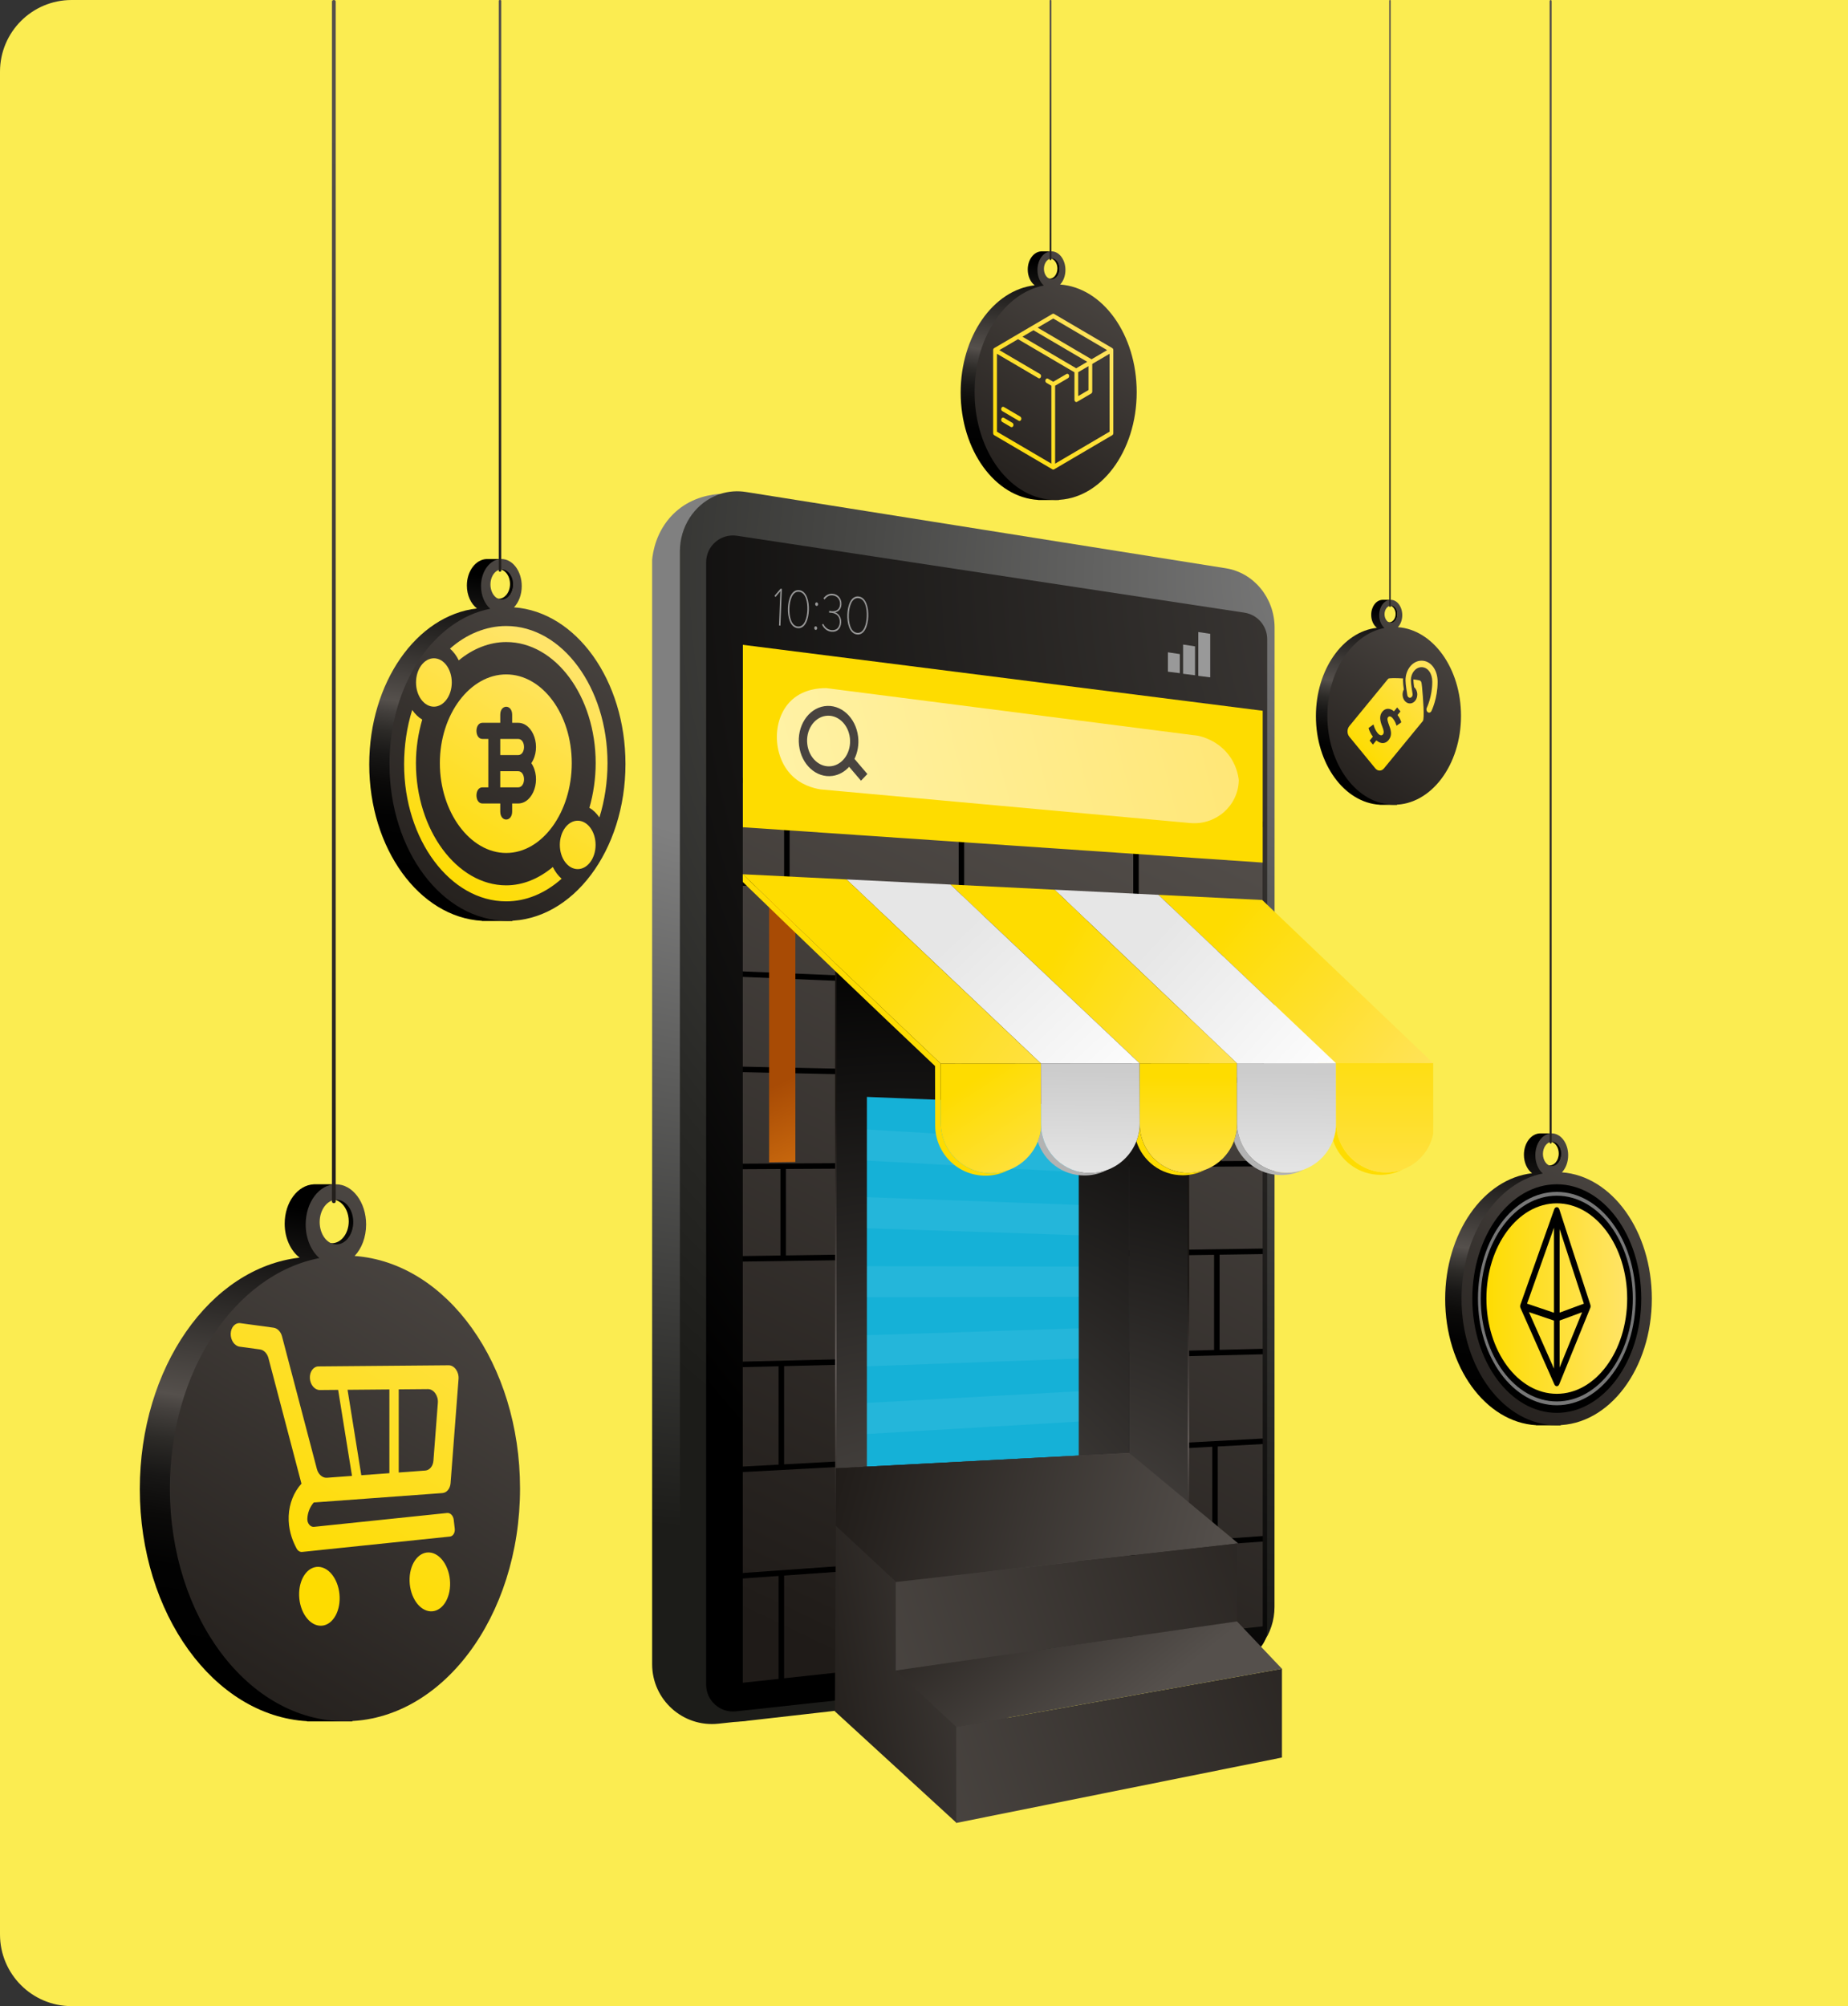 <svg width="258" height="280" viewBox="0 0 258 280" fill="none" xmlns="http://www.w3.org/2000/svg">
    <rect x="0" y="0" width="258" height="280" fill="#333333" stroke="none"/>
    <path d="M258 0H10C4.477 0 0 4.477 0 10V270C0 275.523 4.477 280 10 280H258V0Z" fill="#FBEC51"/>
    <path d="M68.406 207.834C68.406 190.877 58.595 176.963 46.094 175.529C46.645 175.108 47.116 174.527 47.47 173.836C48.586 173.403 49.4 172.057 49.4 170.462C49.4 168.647 48.345 167.153 46.989 166.963C46.854 166.781 46.709 166.61 46.556 166.454V165.292H43.818V165.297C41.555 165.397 39.745 167.816 39.745 170.789C39.745 172.81 40.583 174.576 41.831 175.53C29.329 176.963 19.519 190.878 19.519 207.835C19.519 225.259 29.878 239.472 42.87 240.23V240.264H49.188V239.518C60.177 236.341 68.406 223.364 68.406 207.834ZM46.342 167.408C46.767 167.408 47.165 167.556 47.51 167.814C48.213 168.341 48.687 169.329 48.687 170.463C48.687 171.368 48.385 172.181 47.904 172.74C47.49 173.223 46.942 173.518 46.342 173.518C45.047 173.518 43.997 172.15 43.997 170.463C43.997 168.775 45.047 167.408 46.342 167.408Z" fill="url(#paint0_linear)"/>
    <path d="M49.508 175.299C50.485 174.273 51.113 172.684 51.113 170.9C51.113 167.803 49.224 165.292 46.895 165.292C44.565 165.292 42.676 167.802 42.676 170.9C42.676 172.866 43.438 174.594 44.59 175.595C32.782 177.892 23.716 191.41 23.716 207.743C23.716 225.689 34.659 240.237 48.159 240.237C61.659 240.237 72.603 225.69 72.603 207.743C72.602 190.4 62.38 176.23 49.508 175.299ZM48.536 172.891C48.121 173.385 47.574 173.685 46.974 173.685C45.678 173.685 44.629 172.29 44.629 170.568C44.629 168.847 45.678 167.452 46.974 167.452C47.399 167.452 47.797 167.603 48.141 167.867C48.845 168.405 49.319 169.413 49.319 170.57C49.319 171.492 49.016 172.321 48.536 172.891Z" fill="url(#paint1_linear)"/>
    <path d="M46.608 167.925C46.463 167.925 46.345 167.83 46.345 167.713V0.211C46.345 0.095 46.463 0 46.608 0C46.754 0 46.871 0.095 46.871 0.211V167.713C46.871 167.83 46.754 167.925 46.608 167.925Z" fill="url(#paint2_linear)"/>
    <path d="M47.417 222.908C47.481 225.177 46.267 226.967 44.706 226.906C43.144 226.845 41.826 224.956 41.762 222.687C41.697 220.418 42.911 218.627 44.473 218.689C46.035 218.75 47.353 220.639 47.417 222.908Z" fill="url(#paint3_linear)"/>
    <path d="M62.837 220.899C62.902 223.168 61.688 224.958 60.126 224.897C58.565 224.836 57.246 222.947 57.182 220.678C57.118 218.408 58.332 216.618 59.894 216.679C61.455 216.741 62.773 218.63 62.837 220.899Z" fill="url(#paint4_linear)"/>
    <path d="M62.627 190.555L44.467 190.712C43.748 190.718 43.209 191.461 43.262 192.372C43.315 193.283 43.94 194.017 44.657 194.01L47.209 193.988L49.143 205.996L45.636 206.253C45.023 206.298 44.44 205.788 44.241 205.032L39.374 186.524C39.201 185.865 38.732 185.383 38.194 185.309L33.565 184.678C32.846 184.58 32.239 185.235 32.209 186.141C32.18 187.046 32.739 187.86 33.458 187.958L36.301 188.346C36.839 188.419 37.309 188.901 37.481 189.561L42.088 207.08C41.03 208.238 40.379 209.836 40.306 211.592C40.233 213.369 40.759 214.829 41.213 215.741L41.388 216.091C41.56 216.437 41.87 216.638 42.181 216.606L62.809 214.461C63.25 214.416 63.553 213.922 63.488 213.36L63.342 212.107C63.277 211.544 62.866 211.125 62.425 211.171L43.835 213.105C43.34 213.156 42.885 212.626 42.908 211.996C42.908 211.992 42.908 211.988 42.908 211.982C42.944 211.12 43.269 210.318 43.805 209.702C43.82 209.702 43.836 209.702 43.851 209.701L61.768 208.39C62.373 208.345 62.845 207.771 62.904 207.009L64.018 192.47C64.097 191.462 63.432 190.547 62.627 190.555ZM48.523 193.978L54.362 193.927V205.615L50.441 205.901L48.523 193.978ZM61.13 195.797L60.511 203.867C60.454 204.629 59.981 205.203 59.375 205.248L55.667 205.519V193.916L59.738 193.881C60.541 193.874 61.206 194.789 61.13 195.797Z" fill="url(#paint5_linear)"/>
    <path d="M84.495 106.692C84.495 95.265 77.884 85.889 69.46 84.922C69.831 84.638 70.147 84.246 70.386 83.781C71.138 83.489 71.688 82.582 71.688 81.507C71.688 80.284 70.977 79.277 70.063 79.15C69.971 79.026 69.874 78.912 69.77 78.806V78.023H67.925V78.026C66.401 78.094 65.18 79.724 65.18 81.726C65.18 83.089 65.746 84.279 66.586 84.922C58.161 85.888 51.55 95.265 51.55 106.692C51.55 118.434 58.531 128.012 67.286 128.523V128.546H71.543V128.044C78.949 125.903 84.495 117.157 84.495 106.692ZM69.626 79.449C69.912 79.449 70.181 79.549 70.413 79.722C70.886 80.078 71.205 80.744 71.205 81.507C71.205 82.117 71.002 82.664 70.678 83.041C70.399 83.367 70.029 83.566 69.625 83.566C68.752 83.566 68.044 82.644 68.044 81.507C68.046 80.37 68.753 79.449 69.626 79.449Z" fill="url(#paint6_linear)"/>
    <path d="M71.759 84.765C72.418 84.073 72.841 83.003 72.841 81.8C72.841 79.713 71.568 78.021 69.998 78.021C68.428 78.021 67.155 79.713 67.155 81.8C67.155 83.125 67.668 84.289 68.444 84.964C60.486 86.512 54.377 95.621 54.377 106.629C54.377 118.723 61.752 128.526 70.85 128.526C79.947 128.526 87.322 118.722 87.322 106.629C87.322 94.941 80.434 85.393 71.759 84.765ZM71.104 83.143C70.825 83.475 70.456 83.678 70.052 83.678C69.179 83.678 68.471 82.737 68.471 81.577C68.471 80.417 69.179 79.476 70.052 79.476C70.338 79.476 70.606 79.578 70.838 79.755C71.312 80.118 71.631 80.798 71.631 81.577C71.632 82.199 71.428 82.758 71.104 83.143Z" fill="url(#paint7_linear)"/>
    <path d="M69.805 79.795C69.707 79.795 69.628 79.751 69.628 79.695V0.1C69.628 0.045 69.707 0 69.805 0C69.903 0 69.982 0.045 69.982 0.1V79.695C69.983 79.751 69.903 79.795 69.805 79.795Z" fill="url(#paint8_linear)"/>
    <path d="M156.753 54.777C156.753 46.926 152.211 40.484 146.423 39.821C146.678 39.626 146.896 39.356 147.06 39.037C147.577 38.837 147.954 38.214 147.954 37.476C147.954 36.636 147.466 35.944 146.838 35.855C146.775 35.771 146.709 35.692 146.637 35.619V35.081H145.369V35.084C144.321 35.13 143.483 36.25 143.483 37.625C143.483 38.561 143.872 39.379 144.449 39.821C138.661 40.484 134.119 46.926 134.119 54.777C134.119 62.844 138.916 69.425 144.931 69.775V69.791H147.856V69.446C152.942 67.976 156.753 61.967 156.753 54.777ZM146.537 36.061C146.734 36.061 146.918 36.129 147.078 36.249C147.403 36.493 147.624 36.95 147.624 37.476C147.624 37.895 147.483 38.271 147.261 38.53C147.07 38.754 146.816 38.89 146.538 38.89C145.939 38.89 145.452 38.257 145.452 37.476C145.452 36.694 145.938 36.061 146.537 36.061Z" fill="url(#paint9_linear)"/>
    <path d="M148.004 39.712C148.455 39.236 148.746 38.502 148.746 37.676C148.746 36.242 147.872 35.079 146.793 35.079C145.715 35.079 144.84 36.242 144.84 37.676C144.84 38.586 145.192 39.386 145.725 39.85C140.258 40.914 136.061 47.172 136.061 54.734C136.061 63.043 141.128 69.778 147.378 69.778C153.629 69.778 158.695 63.043 158.695 54.734C158.695 46.704 153.962 40.144 148.004 39.712ZM147.553 38.598C147.361 38.827 147.108 38.966 146.83 38.966C146.23 38.966 145.744 38.319 145.744 37.522C145.744 36.725 146.23 36.079 146.83 36.079C147.027 36.079 147.211 36.149 147.371 36.27C147.696 36.52 147.916 36.986 147.916 37.521C147.915 37.95 147.775 38.334 147.553 38.598Z" fill="url(#paint10_linear)"/>
    <path d="M146.661 36.299C146.594 36.299 146.539 36.278 146.539 36.253V0.046C146.539 0.021 146.594 0 146.661 0C146.728 0 146.783 0.021 146.783 0.046V36.253C146.782 36.278 146.728 36.299 146.661 36.299Z" fill="url(#paint11_linear)"/>
    <path d="M202.371 99.954C202.371 93.483 198.627 88.172 193.856 87.625C194.066 87.464 194.245 87.243 194.38 86.978C194.806 86.813 195.117 86.299 195.117 85.691C195.117 84.998 194.715 84.427 194.197 84.356C194.145 84.286 194.089 84.221 194.032 84.161V83.717H192.987V83.719C192.124 83.757 191.433 84.681 191.433 85.815C191.433 86.587 191.753 87.261 192.229 87.625C187.458 88.171 183.714 93.483 183.714 99.954C183.714 106.604 187.667 112.028 192.626 112.318V112.33H195.037V112.046C199.23 110.834 202.371 105.881 202.371 99.954ZM193.95 84.525C194.113 84.525 194.265 84.582 194.396 84.68C194.664 84.881 194.845 85.258 194.845 85.691C194.845 86.036 194.73 86.347 194.547 86.559C194.39 86.744 194.18 86.856 193.952 86.856C193.458 86.856 193.056 86.334 193.056 85.691C193.056 85.047 193.456 84.525 193.95 84.525Z" fill="url(#paint12_linear)"/>
    <path d="M195.158 87.535C195.531 87.144 195.771 86.537 195.771 85.856C195.771 84.674 195.05 83.715 194.161 83.715C193.272 83.715 192.551 84.674 192.551 85.856C192.551 86.607 192.842 87.266 193.281 87.648C188.774 88.525 185.314 93.684 185.314 99.917C185.314 106.767 189.491 112.319 194.643 112.319C199.795 112.319 203.972 106.767 203.972 99.917C203.972 93.298 200.071 87.891 195.158 87.535ZM194.787 86.616C194.629 86.805 194.42 86.919 194.191 86.919C193.698 86.919 193.296 86.387 193.296 85.73C193.296 85.073 193.698 84.54 194.191 84.54C194.354 84.54 194.506 84.598 194.637 84.698C194.905 84.903 195.086 85.288 195.086 85.73C195.086 86.082 194.971 86.399 194.787 86.616Z" fill="url(#paint13_linear)"/>
    <path d="M194.052 84.721C193.996 84.721 193.952 84.673 193.952 84.614V0.107C193.952 0.048 193.997 0 194.052 0C194.107 0 194.152 0.048 194.152 0.107V84.615C194.153 84.673 194.107 84.721 194.052 84.721Z" fill="url(#paint14_linear)"/>
    <path d="M228.332 181.311C228.332 172.095 223 164.533 216.206 163.754C216.506 163.524 216.761 163.209 216.953 162.833C217.56 162.598 218.002 161.867 218.002 161C218.002 160.013 217.428 159.202 216.692 159.098C216.619 158.999 216.54 158.907 216.456 158.822V158.19H214.969V158.192C213.739 158.246 212.755 159.561 212.755 161.176C212.755 162.274 213.211 163.234 213.889 163.753C207.095 164.532 201.762 172.094 201.762 181.311C201.762 190.781 207.393 198.505 214.454 198.917V198.935H217.887V198.53C223.859 196.805 228.332 189.751 228.332 181.311ZM216.34 159.339C216.571 159.339 216.787 159.42 216.974 159.56C217.357 159.846 217.615 160.383 217.615 160.999C217.615 161.491 217.45 161.933 217.189 162.236C216.964 162.499 216.666 162.66 216.34 162.66C215.636 162.66 215.066 161.916 215.066 160.999C215.066 160.082 215.636 159.339 216.34 159.339Z" fill="url(#paint15_linear)"/>
    <path d="M218.061 163.626C218.592 163.068 218.933 162.205 218.933 161.235C218.933 159.551 217.906 158.188 216.641 158.188C215.374 158.188 214.348 159.552 214.348 161.235C214.348 162.304 214.762 163.243 215.389 163.787C208.971 165.036 204.044 172.383 204.044 181.26C204.044 191.014 209.992 198.92 217.329 198.92C224.666 198.92 230.612 191.014 230.612 181.26C230.612 171.834 225.057 164.133 218.061 163.626ZM217.533 162.319C217.307 162.587 217.009 162.75 216.683 162.75C215.979 162.75 215.409 161.992 215.409 161.056C215.409 160.12 215.979 159.362 216.683 159.362C216.914 159.362 217.13 159.444 217.318 159.587C217.7 159.88 217.958 160.427 217.958 161.056C217.957 161.557 217.793 162.008 217.533 162.319Z" fill="url(#paint16_linear)"/>
    <path d="M216.485 159.619C216.406 159.619 216.342 159.529 216.342 159.418V0.201C216.342 0.09 216.406 0 216.485 0C216.564 0 216.628 0.09 216.628 0.201V159.418C216.627 159.529 216.564 159.619 216.485 159.619Z" fill="url(#paint17_linear)"/>
    <path d="M96.102 231.777V224.114V85.214V77.551C96.092 76.68 96.2 74.765 97.443 72.907C98.287 71.586 99.48 70.538 100.868 69.896C101.963 69.391 103.181 69.138 104.448 69.205C103.547 68.991 97.875 67.858 93.951 71.789C91.577 74.167 91.147 77.093 91.045 78.121V85.779V224.618V232.276C91.045 237.245 95.357 241.114 100.298 240.579C101.737 240.424 103.175 240.268 104.615 240.112C100.035 240.448 96.102 236.638 96.102 231.777Z" fill="url(#paint18_radial)"/>
    <path d="M177.947 87.617C177.947 83.466 175.055 79.938 171.144 79.316L104.121 68.663C103.847 68.62 103.575 68.592 103.306 68.578C102.033 68.512 100.809 68.766 99.709 69.273C98.313 69.918 97.116 70.97 96.268 72.297C95.419 73.624 94.92 75.224 94.92 76.963V84.66V224.196V231.894C94.92 236.777 98.872 240.605 103.472 240.268C103.575 240.26 103.68 240.251 103.784 240.239C104.122 240.2 104.46 240.162 104.798 240.123C126.797 237.622 148.796 235.121 170.795 232.619C171.25 232.567 171.692 232.476 172.12 232.348C175.507 231.342 177.934 228.08 177.934 224.274C177.938 181.287 177.942 138.301 177.946 95.314C177.946 95.293 177.946 95.273 177.945 95.252C177.947 92.707 177.947 90.162 177.947 87.617Z" fill="url(#paint19_radial)"/>
    <path d="M176.915 89.212C176.915 87.361 175.563 85.788 173.733 85.511L102.889 74.777C100.624 74.434 98.585 76.187 98.585 78.478V94.058V219.555V235.135C98.585 237.362 100.518 239.096 102.732 238.856C126.343 236.296 149.954 233.737 173.565 231.178C175.465 230.971 176.904 229.368 176.905 227.456C176.91 186.568 176.913 145.68 176.917 104.791C176.917 104.77 176.916 104.749 176.916 104.729C176.914 99.556 176.914 94.384 176.915 89.212Z" fill="url(#paint20_radial)"/>
    <path d="M176.296 104.634C152.097 101.821 127.898 99.008 103.699 96.195V108.543V109.315V122.854V123.623V135.579V136.349V148.875V149.645V162.417V163.187V175.311V176.081V190.047V190.817V204.69V205.461V219.544V220.316V234.867C127.898 232.244 152.097 229.621 176.296 226.998C176.296 186.21 176.296 145.422 176.296 104.634Z" fill="black"/>
    <path d="M134.354 149.54L157.954 150.052V138.623L134.354 137.633V149.54Z" fill="url(#paint21_linear)"/>
    <path d="M145.384 150.549L121.783 150.037V162.32L145.384 162.192V150.549Z" fill="url(#paint22_linear)"/>
    <path d="M145.641 125.563L122.04 124.471V136.346L145.641 137.336V125.563Z" fill="url(#paint23_linear)"/>
    <path d="M134.097 174.873L157.697 174.533V162.896L134.097 163.023V174.873Z" fill="url(#paint24_linear)"/>
    <path d="M158.211 201.752L176.297 200.777C176.297 196.859 176.297 192.94 176.297 189.021L158.211 189.468V201.752Z" fill="url(#paint25_linear)"/>
    <path d="M170.011 214.833L176.296 214.386C176.296 210.107 176.296 205.828 176.296 201.549L170.011 201.888V214.833Z" fill="url(#paint26_linear)"/>
    <path d="M170.011 126.69L146.411 125.599V137.369L170.011 138.359V126.69Z" fill="url(#paint27_linear)"/>
    <path d="M145.129 175.484L121.528 175.824V189.606L145.129 189.023V175.484Z" fill="url(#paint28_linear)"/>
    <path d="M133.841 203.066L157.442 201.794V189.488L133.841 190.071V203.066Z" fill="url(#paint29_linear)"/>
    <path d="M169.755 151.077L146.154 150.565V162.189L169.755 162.062V151.077Z" fill="url(#paint30_linear)"/>
    <path d="M169.498 175.133L145.897 175.473V189.004L169.498 188.42V175.133Z" fill="url(#paint31_linear)"/>
    <path d="M145.641 216.564L169.241 214.887V201.929L145.641 203.201V216.564Z" fill="url(#paint32_linear)"/>
    <path d="M170.268 188.401L176.296 188.253C176.296 183.847 176.296 179.441 176.296 175.035L170.268 175.121V188.401Z" fill="url(#paint33_linear)"/>
    <path d="M144.871 203.242L121.271 204.515V218.296L144.871 216.618V203.242Z" fill="url(#paint34_linear)"/>
    <path d="M134.61 124.283L158.211 125.374V113.929L134.61 111.93V124.283Z" fill="url(#paint35_linear)"/>
    <path d="M109.984 149.011L133.584 149.523V137.601L109.984 136.612V149.011Z" fill="url(#paint36_linear)"/>
    <path d="M133.841 111.865L110.24 109.868V123.155L133.841 124.247V111.865Z" fill="url(#paint37_linear)"/>
    <path d="M109.727 175.224L133.328 174.885V163.027L109.727 163.155V175.224Z" fill="url(#paint38_linear)"/>
    <path d="M109.47 204.38L133.071 203.107V190.09L109.47 190.674V204.38Z" fill="url(#paint39_linear)"/>
    <path d="M158.724 150.068L176.296 150.45C176.296 146.764 176.296 143.078 176.296 139.393L158.724 138.655V150.068Z" fill="url(#paint40_linear)"/>
    <path d="M109.47 123.12V109.802L103.699 109.314V122.853L109.47 123.12Z" fill="url(#paint41_linear)"/>
    <path d="M108.957 175.235V163.159L103.699 163.187V175.311L108.957 175.235Z" fill="url(#paint42_linear)"/>
    <path d="M120.758 189.625V175.835L103.699 176.081V190.047L120.758 189.625Z" fill="url(#paint43_linear)"/>
    <path d="M108.7 204.421V190.693L103.699 190.817V204.691L108.7 204.421Z" fill="url(#paint44_linear)"/>
    <path d="M145.384 101.04C137.603 100.135 129.822 99.231 122.04 98.326V110.094L145.384 112.07V101.04Z" fill="url(#paint45_linear)"/>
    <path d="M170.011 103.903C162.059 102.978 154.106 102.054 146.154 101.129V112.136L170.011 114.155V103.903Z" fill="url(#paint46_linear)"/>
    <path d="M109.214 148.994V136.579L103.699 136.348V148.874L109.214 148.994Z" fill="url(#paint47_linear)"/>
    <path d="M121.015 162.324V150.02L103.699 149.644V162.418L121.015 162.324Z" fill="url(#paint48_linear)"/>
    <path d="M158.467 228.93C164.41 228.285 170.353 227.642 176.296 226.997C176.296 223.051 176.296 219.103 176.296 215.157L158.467 216.424V228.93Z" fill="url(#paint49_linear)"/>
    <path d="M121.27 136.315V124.435L103.699 123.623V135.578L121.27 136.315Z" fill="url(#paint50_linear)"/>
    <path d="M121.27 110.029V98.236C115.413 97.554 109.555 96.874 103.699 96.193V108.541L121.27 110.029Z" fill="url(#paint51_linear)"/>
    <path d="M170.525 162.057L176.297 162.026C176.297 158.424 176.297 154.822 176.297 151.219L170.525 151.094V162.057Z" fill="url(#paint52_linear)"/>
    <path d="M170.78 138.39L176.296 138.622C176.296 134.742 176.296 130.862 176.296 126.98L170.78 126.725V138.39Z" fill="url(#paint53_linear)"/>
    <path d="M120.501 218.35V204.556L103.699 205.461V219.545L120.501 218.35Z" fill="url(#paint54_linear)"/>
    <path d="M158.467 174.522L176.296 174.265C176.296 170.442 176.296 166.619 176.296 162.797L158.467 162.892V174.522Z" fill="url(#paint55_linear)"/>
    <path d="M103.699 234.866C105.367 234.685 107.033 234.505 108.701 234.324V219.96L103.699 220.316V234.866Z" fill="url(#paint56_linear)"/>
    <path d="M133.841 231.599C141.793 230.736 149.746 229.875 157.698 229.013V216.478L133.841 218.174V231.599Z" fill="url(#paint57_linear)"/>
    <path d="M170.78 103.992V114.221L176.296 114.687C176.296 111.336 176.296 107.984 176.296 104.633C174.457 104.42 172.619 104.206 170.78 103.992Z" fill="url(#paint58_linear)"/>
    <path d="M109.47 234.241C117.337 233.388 125.203 232.535 133.071 231.683V218.229L109.47 219.907V234.241Z" fill="url(#paint59_linear)"/>
    <path d="M158.98 125.409L176.296 126.21C176.296 122.626 176.296 119.042 176.296 115.459L158.98 113.993V125.409Z" fill="url(#paint60_linear)"/>
    <path d="M164.716 93.957C164.161 93.887 163.606 93.817 163.052 93.748C163.052 92.347 163.052 92.444 163.052 91.043C163.606 91.126 164.161 91.209 164.716 91.293C164.716 92.68 164.716 92.57 164.716 93.957Z" fill="#999999"/>
    <path d="M166.838 94.248C166.283 94.179 165.728 94.109 165.173 94.04C165.173 92.638 165.173 91.362 165.173 89.962C165.728 90.045 166.283 90.128 166.838 90.211C166.838 91.599 166.838 92.86 166.838 94.248Z" fill="#999999"/>
    <path d="M168.961 94.54C168.406 94.47 167.851 94.401 167.296 94.331C167.296 92.93 167.296 89.615 167.296 88.214C167.851 88.297 168.406 88.38 168.961 88.463C168.961 89.851 168.961 93.152 168.961 94.54Z" fill="#999999"/>
    <path d="M176.286 99.203C152.095 96.135 127.904 93.067 103.712 89.998V115.46C127.904 117.105 152.095 118.749 176.286 120.394V99.203Z" fill="#FEDC00"/>
    <path d="M168.434 102.317C150.845 100.033 133.256 97.75 115.668 95.466C114.679 95.454 112.547 95.583 110.863 97.073C107.893 99.701 107.951 105.12 110.673 107.98C112.068 109.445 113.843 109.902 114.808 110.066L167.274 114.9C170.922 115.236 174.089 112.411 174.17 108.748C174.172 108.75 174.175 108.753 174.177 108.755C174.104 108.052 173.847 106.538 172.731 105.065C171.189 103.028 169.059 102.46 168.434 102.317Z" fill="#FEDC00"/>
    <path d="M167.298 102.696C149.992 100.479 132.686 98.263 115.379 96.046C114.406 96.034 112.309 96.159 110.653 97.6C107.731 100.143 107.79 105.386 110.468 108.156C111.841 109.575 113.588 110.018 114.538 110.176L166.162 114.873C169.751 115.2 172.866 112.466 172.945 108.922C172.948 108.924 172.951 108.926 172.953 108.928C172.88 108.248 172.626 106.782 171.528 105.357C170.01 103.385 167.914 102.834 167.298 102.696Z" fill="url(#paint61_linear)"/>
    <path d="M121.093 108.029L119.292 105.919C119.734 105.017 119.933 103.936 119.801 102.816C119.482 100.13 117.378 98.226 115.101 98.563C112.825 98.901 111.237 101.352 111.556 104.038C111.875 106.725 113.979 108.628 116.255 108.291C117.151 108.159 117.941 107.698 118.549 107.025L120.204 108.965L121.093 108.029ZM116.095 106.934C114.454 107.177 112.935 105.804 112.706 103.867C112.476 101.929 113.621 100.162 115.262 99.918C116.904 99.675 118.422 101.048 118.652 102.986C118.881 104.923 117.737 106.691 116.095 106.934Z" fill="#48433F"/>
    <path d="M157.68 135.073C144.017 134.524 130.352 133.973 116.689 133.423V204.933C130.352 204.219 144.017 203.505 157.68 202.791C157.68 178.482 157.68 159.382 157.68 135.073Z" fill="url(#paint62_radial)"/>
    <path d="M165.881 129.005C149.484 128.345 133.086 127.685 116.69 127.026V133.423C130.353 133.973 144.017 134.524 157.68 135.073C157.68 135.074 157.68 135.074 157.68 135.075C157.68 159.383 157.68 178.484 157.68 202.791C157.641 202.793 157.603 202.795 157.564 202.797C157.603 202.803 157.641 202.809 157.68 202.814C160.415 205.305 163.15 207.796 165.885 210.286C165.883 210.292 165.882 210.298 165.88 210.304C165.886 210.304 165.893 210.303 165.9 210.303C165.9 181.12 165.9 158.189 165.9 129.005C165.893 129.006 165.887 129.006 165.881 129.005Z" fill="url(#paint63_radial)"/>
    <path d="M166.016 130.853H165.82V210.305H166.016V130.853Z" fill="url(#paint64_linear)"/>
    <path d="M116.787 133.423H116.591V212.875H116.787V133.423Z" fill="url(#paint65_linear)"/>
    <path d="M150.606 154.288C140.746 153.891 130.887 153.494 121.027 153.097V204.698C130.887 204.183 140.746 203.667 150.606 203.152C150.606 185.611 150.606 171.828 150.606 154.288Z" fill="#15B1D7"/>
    <path d="M108.76 87.302L108.944 82.521L108.262 83.337L108.134 83.146L108.971 82.169L109.156 82.189L108.958 87.324L108.76 87.302Z" fill="#999999"/>
    <path d="M110 84.86C110.046 83.667 110.484 82.253 111.571 82.369C112.65 82.483 112.976 83.98 112.93 85.173C112.885 86.358 112.445 87.788 111.365 87.672C110.28 87.557 109.953 86.046 110 84.86ZM112.714 85.15C112.756 84.057 112.511 82.7 111.561 82.599C110.611 82.498 110.258 83.79 110.215 84.883C110.173 85.969 110.424 87.341 111.374 87.442C112.318 87.543 112.672 86.235 112.714 85.15Z" fill="#999999"/>
    <path d="M113.679 87.641C113.684 87.51 113.781 87.404 113.891 87.417C114.002 87.428 114.09 87.553 114.085 87.685C114.08 87.824 113.983 87.929 113.871 87.918C113.762 87.905 113.673 87.78 113.679 87.641ZM113.807 84.307C113.812 84.168 113.909 84.063 114.021 84.075C114.131 84.086 114.22 84.211 114.215 84.35C114.209 84.481 114.112 84.587 114.002 84.575C113.89 84.564 113.803 84.439 113.807 84.307Z" fill="#999999"/>
    <path d="M114.769 87.17L114.946 87.066C115.14 87.511 115.516 87.884 116.077 87.944C116.757 88.017 117.211 87.602 117.241 86.84C117.274 86 116.725 85.601 116.095 85.535C115.929 85.517 115.812 85.504 115.75 85.505L115.759 85.259C115.82 85.274 115.932 85.285 116.105 85.303C116.679 85.364 117.246 85.1 117.277 84.323C117.304 83.614 116.826 83.162 116.265 83.102C115.771 83.049 115.441 83.253 115.115 83.674L114.966 83.504C115.255 83.102 115.706 82.81 116.273 82.87C116.914 82.938 117.507 83.473 117.474 84.343C117.441 85.175 116.874 85.431 116.55 85.465C116.888 85.54 117.471 85.981 117.438 86.859C117.406 87.69 116.906 88.263 116.068 88.174C115.42 88.105 114.967 87.654 114.769 87.17Z" fill="#999999"/>
    <path d="M118.293 85.745C118.339 84.552 118.777 83.137 119.864 83.253C120.943 83.368 121.269 84.864 121.223 86.057C121.178 87.243 120.738 88.673 119.658 88.557C118.573 88.442 118.247 86.93 118.293 85.745ZM121.007 86.035C121.049 84.942 120.804 83.586 119.854 83.485C118.905 83.384 118.551 84.676 118.509 85.769C118.467 86.854 118.717 88.226 119.667 88.327C120.611 88.427 120.965 87.12 121.007 86.035Z" fill="#999999"/>
    <path d="M157.68 202.814C157.641 202.808 157.603 202.803 157.564 202.797C143.938 203.509 130.313 204.221 116.689 204.934V212.87C116.645 219.741 116.602 231.984 116.557 238.856C122.222 244.049 127.888 249.242 133.553 254.435C141.595 239.018 149.637 218.232 157.68 202.814Z" fill="url(#paint66_linear)"/>
    <path d="M157.68 202.814C157.641 202.809 157.604 202.803 157.565 202.797C143.939 203.509 130.314 204.221 116.69 204.934V212.87C116.663 212.872 116.635 212.874 116.607 212.876C119.439 215.514 122.272 218.15 125.105 220.788C141.027 218.997 156.948 217.207 172.869 215.416C167.806 211.215 162.743 207.014 157.68 202.814Z" fill="url(#paint67_linear)"/>
    <path d="M133.504 241.02C133.504 244.406 133.504 251.047 133.504 254.433C148.66 251.389 163.816 248.345 178.972 245.301C178.972 242.257 178.972 235.957 178.972 232.913C163.816 235.615 148.66 238.318 133.504 241.02Z" fill="url(#paint68_linear)"/>
    <path d="M125.055 220.812C125.055 223.881 125.055 230.137 125.055 233.206C140.936 230.904 156.818 228.602 172.7 226.3C172.7 222.678 172.7 219.056 172.7 215.434C156.818 217.227 140.936 219.019 125.055 220.812Z" fill="url(#paint69_linear)"/>
    <path d="M125.055 233.157C127.871 235.778 130.687 238.399 133.504 241.021C148.66 238.318 163.816 235.616 178.972 232.914C176.881 230.71 174.79 228.506 172.7 226.301C156.818 228.585 140.936 230.871 125.055 233.157Z" fill="url(#paint70_linear)"/>
    <g opacity="0.25">
        <path opacity="0.25" d="M150.606 176.773C140.746 176.758 130.887 176.742 121.027 176.726V181.064C130.887 181.043 140.746 181.023 150.606 181.002C150.606 179.591 150.606 178.183 150.606 176.773Z" fill="white"/>
        <path opacity="0.25" d="M150.606 168.173C140.746 167.813 130.887 167.452 121.027 167.092V171.432C130.887 171.756 140.746 172.079 150.606 172.404C150.606 171.003 150.606 169.594 150.606 168.173Z" fill="white"/>
        <path opacity="0.25" d="M150.606 185.391C140.746 185.715 130.887 186.038 121.027 186.363V190.703C130.887 190.343 140.746 189.982 150.606 189.622C150.606 188.2 150.606 186.791 150.606 185.391Z" fill="white"/>
        <path opacity="0.25" d="M150.606 159.385C140.746 158.806 130.887 158.226 121.028 157.647V161.986C130.887 162.529 140.746 163.071 150.606 163.615C150.606 162.223 150.606 160.815 150.606 159.385Z" fill="white"/>
        <path opacity="0.25" d="M121.027 200.148C130.887 199.569 140.746 198.989 150.606 198.41C150.606 196.979 150.606 195.572 150.606 194.181C140.746 194.724 130.887 195.267 121.027 195.81V200.148Z" fill="white"/>
    </g>
    <path d="M107.376 162.23V122.72H111.039C111.039 135.874 111.039 149.028 111.039 162.182C109.817 162.197 108.596 162.213 107.376 162.23Z" fill="url(#paint71_linear)"/>
    <path d="M200.085 148.386C192.129 140.795 184.173 133.203 176.217 125.612L161.728 124.895C169.991 132.729 178.252 140.563 186.515 148.397C191.037 148.393 195.562 148.39 200.085 148.386Z" fill="url(#paint72_linear)"/>
    <path d="M161.727 124.895L147.233 124.177C155.72 132.255 164.207 140.331 172.694 148.408C177.3 148.404 181.907 148.401 186.514 148.396C178.251 140.563 169.99 132.729 161.727 124.895Z" fill="url(#paint73_linear)"/>
    <path d="M147.233 124.177L132.694 123.457C141.498 131.778 150.301 140.098 159.104 148.418C163.634 148.415 168.164 148.411 172.694 148.408C164.207 140.331 155.72 132.255 147.233 124.177Z" fill="url(#paint74_linear)"/>
    <path d="M132.694 123.457L118.178 122.738C127.224 131.302 136.27 139.865 145.316 148.429C149.913 148.426 154.511 148.422 159.108 148.418C150.304 140.098 141.499 131.778 132.694 123.457Z" fill="url(#paint75_linear)"/>
    <path d="M144.176 148.431C144.556 148.431 144.936 148.43 145.316 148.43C136.27 139.867 127.224 131.303 118.178 122.739L103.718 122.023L103.741 122.045C103.872 122.172 104.002 122.298 104.133 122.424C113.145 131.149 122.206 139.821 131.317 148.442C135.603 148.438 139.889 148.434 144.176 148.431Z" fill="url(#paint76_linear)"/>
    <path d="M145.334 156.912C145.334 157.039 145.339 157.164 145.346 157.29C145.339 157.164 145.335 157.038 145.334 156.912Z" fill="#999999"/>
    <path d="M145.317 148.771L145.334 156.912L145.317 148.771Z" fill="#999999"/>
    <path d="M152.175 163.722C148.575 163.73 145.619 160.949 145.354 157.414C145.287 158.087 145.125 158.732 144.883 159.337C145.77 162.085 148.351 164.071 151.395 164.064C152.353 164.062 153.266 163.866 154.096 163.515C154.253 163.448 154.408 163.376 154.559 163.298C153.814 163.571 153.012 163.72 152.175 163.722Z" fill="#B3B3B3"/>
    <path d="M165.904 163.693C162.167 163.701 159.131 160.678 159.124 156.941C159.124 156.875 159.124 156.808 159.124 156.743C159.126 157.64 158.958 158.498 158.65 159.287C159.511 162.044 162.086 164.041 165.125 164.035C166.096 164.033 167.019 163.827 167.854 163.459C167.979 163.403 168.104 163.343 168.225 163.281C167.5 163.545 166.719 163.691 165.904 163.693Z" fill="#FEDC00"/>
    <path d="M172.704 156.738L172.698 153.646V153.641V153.646L172.704 156.738Z" fill="#999999"/>
    <path d="M179.66 163.663C175.827 163.672 172.713 160.571 172.704 156.738V156.863C172.706 157.704 172.555 158.51 172.277 159.255C173.196 162.021 175.806 164.013 178.879 164.006C179.901 164.004 180.871 163.779 181.742 163.378C181.831 163.337 181.92 163.293 182.007 163.248C181.276 163.515 180.486 163.661 179.66 163.663Z" fill="#B3B3B3"/>
    <path d="M193.545 163.634C189.68 163.642 186.54 160.515 186.532 156.649V156.762C186.534 157.61 186.381 158.422 186.103 159.171C187.026 161.967 189.661 163.982 192.765 163.975C193.68 163.973 194.552 163.786 195.345 163.452C195.443 163.41 195.539 163.367 195.635 163.322C195.697 163.293 195.759 163.261 195.82 163.229C195.11 163.489 194.345 163.632 193.545 163.634Z" fill="#FEDC00"/>
    <path d="M138.368 163.752C134.495 163.76 131.348 160.626 131.34 156.754C131.332 153.983 131.324 151.212 131.317 148.442C122.205 139.822 113.145 131.149 104.133 122.424C103.995 122.294 103.857 122.163 103.719 122.031C103.712 122.025 103.705 122.019 103.699 122.012C103.701 122.377 103.703 122.742 103.705 123.106C108.153 127.411 112.612 131.703 117.085 135.983C121.557 140.262 126.04 144.529 130.536 148.783C130.539 148.785 130.541 148.788 130.542 148.79V149.009L130.56 157.094C130.568 160.968 133.714 164.1 137.588 164.092C138.522 164.09 139.413 163.905 140.228 163.574C140.415 163.497 140.597 163.413 140.776 163.321C140.025 163.598 139.214 163.75 138.368 163.752Z" fill="#FEDC00"/>
    <path d="M159.117 153.481V153.479L159.106 148.609V148.418H158.857L145.317 148.429V148.637V148.77L145.335 156.911C145.335 157.08 145.342 157.247 145.355 157.414C145.62 160.948 148.575 163.729 152.176 163.722C153.014 163.72 153.816 163.57 154.56 163.298C154.667 163.259 154.773 163.217 154.878 163.172C156.601 162.442 157.97 161.036 158.652 159.287C158.959 158.498 159.127 157.64 159.125 156.743L159.117 153.481Z" fill="url(#paint77_linear)"/>
    <path d="M172.704 156.738L172.698 153.647V153.642L172.686 148.409H172.487L159.105 148.42V148.61V148.762L159.116 153.481L159.123 156.943C159.132 160.68 162.167 163.702 165.903 163.695C166.718 163.693 167.499 163.547 168.224 163.283C168.363 163.233 168.499 163.178 168.633 163.119C170.312 162.38 171.634 160.983 172.277 159.257C172.554 158.512 172.706 157.707 172.704 156.864V156.738Z" fill="url(#paint78_linear)"/>
    <path d="M186.532 156.649L186.515 148.739L186.514 148.397H186.359L172.686 148.408V148.58V148.749L172.697 153.646L172.703 156.737C172.712 160.57 175.825 163.671 179.659 163.662C180.485 163.66 181.275 163.514 182.007 163.245C182.182 163.181 182.355 163.11 182.522 163.032C184.17 162.273 185.466 160.881 186.101 159.169C186.379 158.418 186.532 157.607 186.53 156.76L186.532 156.649Z" fill="url(#paint79_linear)"/>
    <path d="M186.514 148.397L186.515 148.739L186.532 156.649C186.54 160.515 189.68 163.641 193.545 163.634C194.345 163.632 195.11 163.489 195.82 163.23C195.923 163.192 196.025 163.152 196.125 163.11C196.223 163.069 196.319 163.026 196.415 162.981C198.293 162.082 199.685 160.331 200.093 158.23L200.085 148.386L186.514 148.397Z" fill="url(#paint80_linear)"/>
    <path d="M145.346 157.29C145.339 157.164 145.334 157.039 145.334 156.912L145.316 148.771V148.639V148.43H145.104C140.508 148.433 135.911 148.437 131.315 148.441C131.323 151.211 131.332 153.982 131.339 156.753C131.347 160.625 134.494 163.759 138.367 163.751C139.214 163.748 140.025 163.597 140.776 163.321C140.853 163.293 140.93 163.263 141.007 163.231C142.769 162.513 144.173 161.101 144.883 159.335C145.125 158.731 145.287 158.087 145.354 157.413C145.351 157.373 145.348 157.331 145.346 157.29Z" fill="url(#paint81_linear)"/>
    <path fill-rule="evenodd" clip-rule="evenodd" d="M228.746 181.244C228.746 189.761 223.642 196.665 217.345 196.665C211.05 196.665 205.945 189.761 205.945 181.244C205.945 172.728 211.049 165.824 217.345 165.824C223.641 165.824 228.746 172.728 228.746 181.244Z" fill="#777777"/>
    <path d="M217.345 197.197C210.842 197.197 205.552 190.041 205.552 181.244C205.552 172.448 210.842 165.292 217.345 165.292C223.848 165.292 229.138 172.448 229.138 181.244C229.138 190.041 223.848 197.197 217.345 197.197ZM217.345 166.356C211.276 166.356 206.338 173.034 206.338 181.244C206.338 189.454 211.276 196.133 217.345 196.133C223.414 196.133 228.351 189.454 228.351 181.244C228.351 173.034 223.414 166.356 217.345 166.356Z" fill="black"/>
    <path d="M207.124 181.244C207.124 173.608 211.7 167.419 217.345 167.419C222.99 167.419 227.566 173.608 227.566 181.244C227.566 188.88 222.99 195.07 217.345 195.07C211.7 195.07 207.124 188.88 207.124 181.244Z" fill="url(#paint82_linear)"/>
    <path d="M217.345 195.601C211.493 195.601 206.731 189.161 206.731 181.244C206.731 173.328 211.493 166.887 217.345 166.887C223.197 166.887 227.959 173.328 227.959 181.244C227.959 189.161 223.197 195.601 217.345 195.601ZM217.345 167.951C211.925 167.951 207.518 173.914 207.518 181.244C207.518 188.574 211.926 194.538 217.345 194.538C222.764 194.538 227.172 188.575 227.172 181.244C227.172 173.914 222.764 167.951 217.345 167.951Z" fill="black"/>
    <path d="M222.027 182.524C222.029 182.516 222.032 182.509 222.034 182.502C222.037 182.492 222.039 182.483 222.042 182.472C222.044 182.465 222.045 182.456 222.047 182.449C222.049 182.439 222.052 182.43 222.053 182.421C222.054 182.412 222.055 182.404 222.056 182.395C222.057 182.386 222.058 182.376 222.059 182.367C222.06 182.358 222.06 182.35 222.06 182.34C222.06 182.331 222.061 182.322 222.061 182.312C222.061 182.304 222.061 182.296 222.06 182.288C222.06 182.269 222.058 182.251 222.056 182.232C222.055 182.224 222.055 182.215 222.053 182.208C222.052 182.199 222.049 182.19 222.048 182.181C222.046 182.172 222.045 182.164 222.043 182.154C222.041 182.147 222.039 182.138 222.037 182.131C222.035 182.121 222.032 182.111 222.028 182.101C222.027 182.098 222.027 182.096 222.026 182.093L217.702 168.8C217.64 168.609 217.503 168.485 217.349 168.482C217.198 168.487 217.054 168.595 216.988 168.784L212.271 182.077C212.258 182.112 212.25 182.148 212.242 182.185C212.241 182.189 212.241 182.194 212.24 182.198C212.238 182.212 212.236 182.226 212.235 182.239C212.235 182.245 212.234 182.251 212.234 182.256C212.233 182.269 212.233 182.282 212.232 182.295C212.232 182.302 212.232 182.307 212.232 182.313C212.232 182.326 212.233 182.339 212.233 182.352C212.233 182.357 212.234 182.364 212.234 182.369C212.235 182.383 212.237 182.395 212.239 182.409C212.24 182.414 212.24 182.419 212.241 182.425C212.243 182.439 212.246 182.454 212.251 182.469C212.252 182.472 212.252 182.476 212.253 182.479C212.261 182.514 212.273 182.548 212.287 182.581L217.005 193.215C217.006 193.218 217.007 193.22 217.008 193.222C217.014 193.236 217.022 193.25 217.03 193.264C217.032 193.267 217.034 193.271 217.036 193.274C217.046 193.29 217.056 193.305 217.067 193.32C217.07 193.323 217.072 193.327 217.075 193.33C217.084 193.341 217.092 193.351 217.102 193.361C217.106 193.365 217.109 193.369 217.113 193.372C217.123 193.382 217.132 193.39 217.143 193.399C217.146 193.401 217.148 193.404 217.151 193.406C217.165 193.417 217.178 193.425 217.193 193.433C217.195 193.434 217.197 193.435 217.198 193.437C217.211 193.443 217.224 193.449 217.236 193.453C217.241 193.454 217.245 193.457 217.248 193.458C217.26 193.462 217.271 193.464 217.283 193.467C217.287 193.468 217.291 193.469 217.295 193.469C217.311 193.471 217.326 193.473 217.343 193.473C217.345 193.473 217.348 193.473 217.35 193.473C217.355 193.473 217.361 193.472 217.367 193.471C217.375 193.47 217.384 193.47 217.392 193.468C217.4 193.467 217.406 193.466 217.413 193.464C217.423 193.462 217.432 193.459 217.442 193.455C217.447 193.453 217.452 193.452 217.458 193.45C217.472 193.444 217.486 193.438 217.5 193.429C217.503 193.427 217.506 193.425 217.509 193.423C217.52 193.417 217.53 193.409 217.541 193.401C217.545 193.398 217.549 193.394 217.553 193.39C217.563 193.382 217.573 193.372 217.582 193.363C217.585 193.36 217.588 193.357 217.59 193.354C217.602 193.342 217.613 193.327 217.624 193.312C217.626 193.309 217.628 193.306 217.63 193.304C217.64 193.29 217.648 193.276 217.657 193.263C217.659 193.26 217.66 193.256 217.662 193.253C217.672 193.232 217.683 193.211 217.691 193.189L222.012 182.564C222.013 182.561 222.014 182.556 222.016 182.553C222.018 182.548 222.02 182.543 222.022 182.536C222.025 182.532 222.026 182.528 222.027 182.524ZM216.952 191.023L213.453 183.134L216.952 184.318V191.023ZM217.738 184.31L220.878 183.151L217.738 190.873V184.31ZM217.738 183.207V171.542L221.125 181.957L217.738 183.207ZM216.952 171.352V183.222L213.191 181.95L216.952 171.352Z" fill="black"/>
    <path d="M70.671 94.129C65.626 94.129 61.409 99.686 61.409 106.515C61.409 113.345 65.625 119.051 70.671 119.051C75.718 119.051 79.824 113.345 79.824 106.515C79.824 99.686 75.717 94.129 70.671 94.129ZM72.335 112.144H71.503V113.27C71.503 114.754 69.84 114.76 69.84 113.27V112.144H67.344C66.247 112.144 66.243 109.892 67.344 109.892H68.176V103.136H67.344C66.247 103.136 66.243 100.884 67.344 100.884H69.84V99.758C69.84 98.274 71.503 98.268 71.503 99.758V100.884H72.335C74.471 100.884 75.645 104.319 74.182 106.514C75.645 108.709 74.471 112.144 72.335 112.144Z" fill="url(#paint83_linear)"/>
    <path d="M72.335 107.641H69.84V109.893H72.335C73.434 109.893 73.434 107.641 72.335 107.641Z" fill="url(#paint84_linear)"/>
    <path d="M72.335 103.137H69.84V105.389H72.335C73.434 105.388 73.434 103.137 72.335 103.137Z" fill="url(#paint85_linear)"/>
    <path d="M60.577 91.877C59.201 91.877 58.081 93.392 58.081 95.255C58.081 97.117 59.201 98.633 60.577 98.633C61.953 98.633 63.072 97.117 63.072 95.255C63.072 93.392 61.953 91.877 60.577 91.877Z" fill="url(#paint86_linear)"/>
    <path d="M70.672 87.373C67.89 87.373 65.111 88.496 62.825 90.532C63.312 90.959 63.73 91.514 64.049 92.17C65.999 90.542 68.34 89.611 70.672 89.611C77.554 89.611 83.163 97.202 83.163 106.515C83.163 108.618 82.845 110.82 82.284 112.745C82.82 113.055 83.29 113.521 83.683 114.09C84.42 111.755 84.815 109.091 84.815 106.515C84.815 95.96 78.47 87.373 70.672 87.373Z" fill="url(#paint87_linear)"/>
    <path d="M77.182 121.01C75.233 122.638 73.002 123.569 70.671 123.569C63.788 123.569 58.069 115.827 58.069 106.514C58.069 104.411 58.387 102.36 58.948 100.433C58.412 100.124 57.941 99.657 57.548 99.089C56.81 101.424 56.416 104.088 56.416 106.664C56.416 117.218 62.871 125.805 70.671 125.805C73.453 125.805 76.121 124.683 78.407 122.646C77.92 122.221 77.502 121.666 77.182 121.01Z" fill="url(#paint88_linear)"/>
    <path d="M80.655 114.547C79.278 114.547 78.159 116.062 78.159 117.925C78.159 119.788 79.278 121.303 80.655 121.303C82.031 121.303 83.15 119.788 83.15 117.925C83.151 116.062 82.031 114.547 80.655 114.547Z" fill="url(#paint89_linear)"/>
    <path d="M155.283 48.583L147.157 43.814C147.086 43.772 147.001 43.772 146.93 43.814L138.804 48.583C138.714 48.636 138.656 48.747 138.656 48.87V60.453C138.656 60.575 138.714 60.686 138.804 60.74L146.93 65.51C146.966 65.531 147.005 65.541 147.044 65.541C147.082 65.541 147.121 65.531 147.157 65.51L155.283 60.74C155.373 60.687 155.431 60.576 155.431 60.453V48.87C155.431 48.747 155.373 48.635 155.283 48.583ZM147.044 44.454L154.566 48.869L152.385 50.149C152.371 50.137 152.357 50.125 152.341 50.116L144.869 45.73L147.044 44.454ZM144.277 46.09L151.789 50.499L150.251 51.402L142.742 46.995L144.277 46.09ZM151.965 51.103V54.441L150.528 55.285V51.947L151.965 51.103ZM154.907 60.251L147.306 64.713V53.838L149.119 52.773C149.249 52.696 149.304 52.506 149.241 52.348C149.178 52.189 149.021 52.123 148.891 52.199L147.045 53.284L146.318 52.858C146.187 52.781 146.031 52.847 145.968 53.006C145.905 53.165 145.96 53.356 146.091 53.431L146.783 53.838V64.713L139.182 60.251V49.377L144.97 52.774C145.007 52.797 145.046 52.806 145.084 52.806C145.182 52.806 145.275 52.74 145.32 52.626C145.383 52.467 145.328 52.276 145.198 52.2L139.522 48.869L142.126 47.34L150.001 51.962C150.002 51.965 150.003 51.967 150.004 51.968V55.792C150.004 55.902 150.051 56.004 150.128 56.062C150.17 56.094 150.218 56.11 150.267 56.11C150.306 56.11 150.345 56.1 150.38 56.078L152.342 54.928C152.433 54.875 152.49 54.763 152.49 54.64V50.795L154.908 49.375V60.251H154.907Z" fill="url(#paint90_linear)"/>
    <path d="M141.344 59.015L140.152 58.315C140.021 58.238 139.864 58.304 139.802 58.463C139.739 58.622 139.794 58.813 139.924 58.889L141.116 59.589C141.153 59.61 141.192 59.621 141.23 59.621C141.328 59.621 141.421 59.554 141.466 59.441C141.529 59.283 141.474 59.092 141.344 59.015Z" fill="url(#paint91_linear)"/>
    <path d="M142.441 58.148L140.153 56.804C140.022 56.727 139.865 56.794 139.803 56.953C139.74 57.111 139.795 57.302 139.925 57.378L142.214 58.721C142.25 58.742 142.289 58.753 142.327 58.753C142.425 58.753 142.518 58.687 142.563 58.573C142.626 58.414 142.572 58.223 142.441 58.148Z" fill="url(#paint92_linear)"/>
    <path d="M200.708 95.154C200.708 97.484 199.874 99.177 199.84 99.248C199.769 99.389 199.647 99.466 199.521 99.466C199.454 99.466 199.388 99.445 199.327 99.399C199.151 99.269 199.094 98.99 199.201 98.775C199.208 98.759 199.961 97.219 199.961 95.154C199.961 93.977 199.332 93.121 198.467 93.121C197.642 93.121 196.973 93.938 196.973 94.943C196.973 95.371 197.142 96.458 197.207 96.841C197.249 97.087 197.12 97.328 196.918 97.38C196.716 97.43 196.518 97.273 196.476 97.027C196.449 96.876 196.224 95.542 196.224 94.943C196.224 93.437 197.229 92.212 198.467 92.212C199.745 92.212 200.708 93.476 200.708 95.154ZM198.53 95.87C198.678 97.382 198.894 100.33 198.647 100.63L193.218 107.245C192.884 107.652 192.342 107.652 192.008 107.244L188.378 102.821C188.044 102.415 188.044 101.755 188.378 101.347L193.807 94.734C193.894 94.628 194.833 94.624 195.888 94.69C195.882 94.776 195.867 94.856 195.867 94.942C195.867 95.272 195.927 95.783 195.99 96.233C195.88 96.433 195.814 96.673 195.814 96.932C195.814 97.623 196.274 98.183 196.841 98.183C197.407 98.183 197.868 97.623 197.868 96.932C197.868 96.507 197.693 96.132 197.426 95.907C197.372 95.511 197.328 95.128 197.328 94.942C197.328 94.902 197.335 94.864 197.338 94.824C197.468 94.841 197.596 94.858 197.717 94.877C198.435 94.985 198.442 94.983 198.53 95.87ZM195.636 100.82C195.552 100.534 195.412 100.192 195.108 99.798L195.519 99.296L195.06 98.738L194.616 99.28C194.021 98.783 193.407 98.824 192.99 99.331C192.536 99.884 192.644 100.586 192.977 101.402C193.205 101.966 193.247 102.292 193.069 102.509C192.887 102.731 192.592 102.634 192.325 102.31C192.02 101.939 191.843 101.482 191.754 101.111L191.065 101.608C191.145 101.944 191.36 102.423 191.665 102.817L191.216 103.365L191.674 103.924L192.156 103.336C192.793 103.884 193.435 103.81 193.852 103.303C194.278 102.782 194.315 102.201 193.949 101.277C193.696 100.614 193.636 100.289 193.785 100.107C193.917 99.947 194.151 99.9 194.455 100.272C194.793 100.684 194.904 101.083 194.966 101.293L195.636 100.82Z" fill="url(#paint93_linear)"/>
    <defs>
        <linearGradient id="paint0_linear" x1="49.856" y1="167.341" x2="40.257" y2="233.291" gradientUnits="userSpaceOnUse">
            <stop offset="0.035"/>
            <stop offset="0.46" stop-color="#55504C"/>
            <stop offset="0.492" stop-color="#45413E"/>
            <stop offset="0.557" stop-color="#2C2A27"/>
            <stop offset="0.63" stop-color="#181716"/>
            <stop offset="0.714" stop-color="#0B0A09"/>
            <stop offset="0.817" stop-color="#020202"/>
            <stop offset="1"/>
        </linearGradient>
        <linearGradient id="paint1_linear" x1="77.292" y1="159.827" x2="25.554" y2="244.923" gradientUnits="userSpaceOnUse">
            <stop stop-color="#55504C"/>
            <stop offset="1" stop-color="#1F1B18"/>
        </linearGradient>
        <linearGradient id="paint2_linear" x1="58.922" y1="19.929" x2="39.227" y2="178.912" gradientUnits="userSpaceOnUse">
            <stop stop-color="#55504C"/>
            <stop offset="1" stop-color="#1F1B18"/>
        </linearGradient>
        <linearGradient id="paint3_linear" x1="80.483" y1="166.011" x2="45.216" y2="221.806" gradientUnits="userSpaceOnUse">
            <stop stop-color="#FFE469"/>
            <stop offset="1" stop-color="#FEDC00"/>
        </linearGradient>
        <linearGradient id="paint4_linear" x1="90.594" y1="172.401" x2="55.326" y2="228.197" gradientUnits="userSpaceOnUse">
            <stop stop-color="#FFE469"/>
            <stop offset="1" stop-color="#FEDC00"/>
        </linearGradient>
        <linearGradient id="paint5_linear" x1="72.408" y1="160.907" x2="37.141" y2="216.703" gradientUnits="userSpaceOnUse">
            <stop stop-color="#FFE469"/>
            <stop offset="1" stop-color="#FEDC00"/>
        </linearGradient>
        <linearGradient id="paint6_linear" x1="71.994" y1="79.403" x2="65.525" y2="123.847" gradientUnits="userSpaceOnUse">
            <stop offset="0.035"/>
            <stop offset="0.46" stop-color="#55504C"/>
            <stop offset="0.492" stop-color="#45413E"/>
            <stop offset="0.557" stop-color="#2C2A27"/>
            <stop offset="0.63" stop-color="#181716"/>
            <stop offset="0.714" stop-color="#0B0A09"/>
            <stop offset="0.817" stop-color="#020202"/>
            <stop offset="1"/>
        </linearGradient>
        <linearGradient id="paint7_linear" x1="90.483" y1="74.339" x2="55.617" y2="131.685" gradientUnits="userSpaceOnUse">
            <stop stop-color="#55504C"/>
            <stop offset="1" stop-color="#1F1B18"/>
        </linearGradient>
        <linearGradient id="paint8_linear" x1="78.103" y1="9.47" x2="71.454" y2="85.595" gradientUnits="userSpaceOnUse">
            <stop stop-color="#55504C"/>
            <stop offset="1" stop-color="#1F1B18"/>
        </linearGradient>
        <linearGradient id="paint9_linear" x1="148.164" y1="36.029" x2="143.72" y2="66.563" gradientUnits="userSpaceOnUse">
            <stop offset="0.035"/>
            <stop offset="0.46" stop-color="#55504C"/>
            <stop offset="0.492" stop-color="#45413E"/>
            <stop offset="0.557" stop-color="#2C2A27"/>
            <stop offset="0.63" stop-color="#181716"/>
            <stop offset="0.714" stop-color="#0B0A09"/>
            <stop offset="0.817" stop-color="#020202"/>
            <stop offset="1"/>
        </linearGradient>
        <linearGradient id="paint10_linear" x1="160.867" y1="32.55" x2="136.913" y2="71.948" gradientUnits="userSpaceOnUse">
            <stop stop-color="#55504C"/>
            <stop offset="1" stop-color="#1F1B18"/>
        </linearGradient>
        <linearGradient id="paint11_linear" x1="152.362" y1="4.308" x2="150.35" y2="39.085" gradientUnits="userSpaceOnUse">
            <stop stop-color="#55504C"/>
            <stop offset="1" stop-color="#1F1B18"/>
        </linearGradient>
        <linearGradient id="paint12_linear" x1="195.291" y1="84.499" x2="191.628" y2="109.669" gradientUnits="userSpaceOnUse">
            <stop offset="0.035"/>
            <stop offset="0.46" stop-color="#55504C"/>
            <stop offset="0.492" stop-color="#45413E"/>
            <stop offset="0.557" stop-color="#2C2A27"/>
            <stop offset="0.63" stop-color="#181716"/>
            <stop offset="0.714" stop-color="#0B0A09"/>
            <stop offset="0.817" stop-color="#020202"/>
            <stop offset="1"/>
        </linearGradient>
        <linearGradient id="paint13_linear" x1="205.762" y1="81.631" x2="186.016" y2="114.108" gradientUnits="userSpaceOnUse">
            <stop stop-color="#55504C"/>
            <stop offset="1" stop-color="#1F1B18"/>
        </linearGradient>
        <linearGradient id="paint14_linear" x1="202.751" y1="10.055" x2="195.602" y2="90.862" gradientUnits="userSpaceOnUse">
            <stop stop-color="#55504C"/>
            <stop offset="1" stop-color="#1F1B18"/>
        </linearGradient>
        <linearGradient id="paint15_linear" x1="218.249" y1="159.302" x2="213.033" y2="195.146" gradientUnits="userSpaceOnUse">
            <stop offset="0.035"/>
            <stop offset="0.46" stop-color="#55504C"/>
            <stop offset="0.492" stop-color="#45413E"/>
            <stop offset="0.557" stop-color="#2C2A27"/>
            <stop offset="0.63" stop-color="#181716"/>
            <stop offset="0.714" stop-color="#0B0A09"/>
            <stop offset="0.817" stop-color="#020202"/>
            <stop offset="1"/>
        </linearGradient>
        <linearGradient id="paint16_linear" x1="233.161" y1="155.218" x2="205.041" y2="201.467" gradientUnits="userSpaceOnUse">
            <stop stop-color="#55504C"/>
            <stop offset="1" stop-color="#1F1B18"/>
        </linearGradient>
        <linearGradient id="paint17_linear" x1="228.873" y1="18.945" x2="211.158" y2="170.307" gradientUnits="userSpaceOnUse">
            <stop stop-color="#55504C"/>
            <stop offset="1" stop-color="#1F1B18"/>
        </linearGradient>
        <radialGradient id="paint18_radial" cx="0" cy="0" r="1" gradientUnits="userSpaceOnUse" gradientTransform="translate(106.048 70.463) scale(142.781)">
            <stop offset="0.33" stop-color="#808080"/>
            <stop offset="1" stop-color="#1C1C19"/>
        </radialGradient>
        <radialGradient id="paint19_radial" cx="0" cy="0" r="1" gradientUnits="userSpaceOnUse" gradientTransform="translate(191.969 79.834) scale(148.603)">
            <stop stop-color="#808080"/>
            <stop offset="0.042" stop-color="#7B7B7B"/>
            <stop offset="0.485" stop-color="#484846"/>
            <stop offset="0.818" stop-color="#282825"/>
            <stop offset="1" stop-color="#1C1C19"/>
        </radialGradient>
        <radialGradient id="paint20_radial" cx="0" cy="0" r="1" gradientUnits="userSpaceOnUse" gradientTransform="translate(240.3 77.834) scale(183.547)">
            <stop stop-color="#55504C"/>
            <stop offset="1"/>
        </radialGradient>
        <linearGradient id="paint21_linear" x1="164.4" y1="105.783" x2="106.392" y2="226.781" gradientUnits="userSpaceOnUse">
            <stop stop-color="#55504C"/>
            <stop offset="1" stop-color="#1F1B18"/>
        </linearGradient>
        <linearGradient id="paint22_linear" x1="158.963" y1="103.177" x2="100.955" y2="224.175" gradientUnits="userSpaceOnUse">
            <stop stop-color="#55504C"/>
            <stop offset="1" stop-color="#1F1B18"/>
        </linearGradient>
        <linearGradient id="paint23_linear" x1="149.344" y1="98.565" x2="91.336" y2="219.563" gradientUnits="userSpaceOnUse">
            <stop stop-color="#55504C"/>
            <stop offset="1" stop-color="#1F1B18"/>
        </linearGradient>
        <linearGradient id="paint24_linear" x1="173.912" y1="110.344" x2="115.903" y2="231.341" gradientUnits="userSpaceOnUse">
            <stop stop-color="#55504C"/>
            <stop offset="1" stop-color="#1F1B18"/>
        </linearGradient>
        <linearGradient id="paint25_linear" x1="201.547" y1="123.592" x2="143.538" y2="244.59" gradientUnits="userSpaceOnUse">
            <stop stop-color="#55504C"/>
            <stop offset="1" stop-color="#1F1B18"/>
        </linearGradient>
        <linearGradient id="paint26_linear" x1="211.417" y1="128.324" x2="153.408" y2="249.322" gradientUnits="userSpaceOnUse">
            <stop stop-color="#55504C"/>
            <stop offset="1" stop-color="#1F1B18"/>
        </linearGradient>
        <linearGradient id="paint27_linear" x1="169.579" y1="108.266" x2="111.57" y2="229.264" gradientUnits="userSpaceOnUse">
            <stop stop-color="#55504C"/>
            <stop offset="1" stop-color="#1F1B18"/>
        </linearGradient>
        <linearGradient id="paint28_linear" x1="169.011" y1="107.994" x2="111.002" y2="228.991" gradientUnits="userSpaceOnUse">
            <stop stop-color="#55504C"/>
            <stop offset="1" stop-color="#1F1B18"/>
        </linearGradient>
        <linearGradient id="paint29_linear" x1="184.289" y1="115.318" x2="126.28" y2="236.316" gradientUnits="userSpaceOnUse">
            <stop stop-color="#55504C"/>
            <stop offset="1" stop-color="#1F1B18"/>
        </linearGradient>
        <linearGradient id="paint30_linear" x1="178.856" y1="112.714" x2="120.848" y2="233.712" gradientUnits="userSpaceOnUse">
            <stop stop-color="#55504C"/>
            <stop offset="1" stop-color="#1F1B18"/>
        </linearGradient>
        <linearGradient id="paint31_linear" x1="188.64" y1="117.405" x2="130.632" y2="238.403" gradientUnits="userSpaceOnUse">
            <stop stop-color="#55504C"/>
            <stop offset="1" stop-color="#1F1B18"/>
        </linearGradient>
        <linearGradient id="paint32_linear" x1="198.995" y1="122.369" x2="140.986" y2="243.366" gradientUnits="userSpaceOnUse">
            <stop stop-color="#55504C"/>
            <stop offset="1" stop-color="#1F1B18"/>
        </linearGradient>
        <linearGradient id="paint33_linear" x1="201.211" y1="123.431" x2="143.202" y2="244.429" gradientUnits="userSpaceOnUse">
            <stop stop-color="#55504C"/>
            <stop offset="1" stop-color="#1F1B18"/>
        </linearGradient>
        <linearGradient id="paint34_linear" x1="179.773" y1="113.153" x2="121.764" y2="234.151" gradientUnits="userSpaceOnUse">
            <stop stop-color="#55504C"/>
            <stop offset="1" stop-color="#1F1B18"/>
        </linearGradient>
        <linearGradient id="paint35_linear" x1="154.789" y1="101.176" x2="96.781" y2="222.173" gradientUnits="userSpaceOnUse">
            <stop stop-color="#55504C"/>
            <stop offset="1" stop-color="#1F1B18"/>
        </linearGradient>
        <linearGradient id="paint36_linear" x1="144.282" y1="96.138" x2="86.274" y2="217.136" gradientUnits="userSpaceOnUse">
            <stop stop-color="#55504C"/>
            <stop offset="1" stop-color="#1F1B18"/>
        </linearGradient>
        <linearGradient id="paint37_linear" x1="134.351" y1="91.377" x2="76.343" y2="212.375" gradientUnits="userSpaceOnUse">
            <stop stop-color="#55504C"/>
            <stop offset="1" stop-color="#1F1B18"/>
        </linearGradient>
        <linearGradient id="paint38_linear" x1="154.19" y1="100.889" x2="96.182" y2="221.886" gradientUnits="userSpaceOnUse">
            <stop stop-color="#55504C"/>
            <stop offset="1" stop-color="#1F1B18"/>
        </linearGradient>
        <linearGradient id="paint39_linear" x1="164.847" y1="105.997" x2="106.838" y2="226.995" gradientUnits="userSpaceOnUse">
            <stop stop-color="#55504C"/>
            <stop offset="1" stop-color="#1F1B18"/>
        </linearGradient>
        <linearGradient id="paint40_linear" x1="182.042" y1="114.241" x2="124.033" y2="235.239" gradientUnits="userSpaceOnUse">
            <stop stop-color="#55504C"/>
            <stop offset="1" stop-color="#1F1B18"/>
        </linearGradient>
        <linearGradient id="paint41_linear" x1="121.457" y1="85.195" x2="63.448" y2="206.193" gradientUnits="userSpaceOnUse">
            <stop stop-color="#55504C"/>
            <stop offset="1" stop-color="#1F1B18"/>
        </linearGradient>
        <linearGradient id="paint42_linear" x1="141.906" y1="94.999" x2="83.898" y2="215.997" gradientUnits="userSpaceOnUse">
            <stop stop-color="#55504C"/>
            <stop offset="1" stop-color="#1F1B18"/>
        </linearGradient>
        <linearGradient id="paint43_linear" x1="152.022" y1="99.849" x2="94.013" y2="220.847" gradientUnits="userSpaceOnUse">
            <stop stop-color="#55504C"/>
            <stop offset="1" stop-color="#1F1B18"/>
        </linearGradient>
        <linearGradient id="paint44_linear" x1="152.876" y1="100.258" x2="94.867" y2="221.256" gradientUnits="userSpaceOnUse">
            <stop stop-color="#55504C"/>
            <stop offset="1" stop-color="#1F1B18"/>
        </linearGradient>
        <linearGradient id="paint45_linear" x1="139.219" y1="93.711" x2="81.211" y2="214.709" gradientUnits="userSpaceOnUse">
            <stop stop-color="#55504C"/>
            <stop offset="1" stop-color="#1F1B18"/>
        </linearGradient>
        <linearGradient id="paint46_linear" x1="159.988" y1="103.668" x2="101.979" y2="224.666" gradientUnits="userSpaceOnUse">
            <stop stop-color="#55504C"/>
            <stop offset="1" stop-color="#1F1B18"/>
        </linearGradient>
        <linearGradient id="paint47_linear" x1="131.665" y1="90.09" x2="73.656" y2="211.087" gradientUnits="userSpaceOnUse">
            <stop stop-color="#55504C"/>
            <stop offset="1" stop-color="#1F1B18"/>
        </linearGradient>
        <linearGradient id="paint48_linear" x1="141.652" y1="94.877" x2="83.643" y2="215.875" gradientUnits="userSpaceOnUse">
            <stop stop-color="#55504C"/>
            <stop offset="1" stop-color="#1F1B18"/>
        </linearGradient>
        <linearGradient id="paint49_linear" x1="212.015" y1="128.611" x2="154.007" y2="249.609" gradientUnits="userSpaceOnUse">
            <stop stop-color="#55504C"/>
            <stop offset="1" stop-color="#1F1B18"/>
        </linearGradient>
        <linearGradient id="paint50_linear" x1="131.615" y1="90.066" x2="73.606" y2="211.063" gradientUnits="userSpaceOnUse">
            <stop stop-color="#55504C"/>
            <stop offset="1" stop-color="#1F1B18"/>
        </linearGradient>
        <linearGradient id="paint51_linear" x1="121.145" y1="85.046" x2="63.137" y2="206.044" gradientUnits="userSpaceOnUse">
            <stop stop-color="#55504C"/>
            <stop offset="1" stop-color="#1F1B18"/>
        </linearGradient>
        <linearGradient id="paint52_linear" x1="191.52" y1="118.785" x2="133.511" y2="239.783" gradientUnits="userSpaceOnUse">
            <stop stop-color="#55504C"/>
            <stop offset="1" stop-color="#1F1B18"/>
        </linearGradient>
        <linearGradient id="paint53_linear" x1="182.313" y1="114.371" x2="124.304" y2="235.369" gradientUnits="userSpaceOnUse">
            <stop stop-color="#55504C"/>
            <stop offset="1" stop-color="#1F1B18"/>
        </linearGradient>
        <linearGradient id="paint54_linear" x1="163.243" y1="105.228" x2="105.234" y2="226.226" gradientUnits="userSpaceOnUse">
            <stop stop-color="#55504C"/>
            <stop offset="1" stop-color="#1F1B18"/>
        </linearGradient>
        <linearGradient id="paint55_linear" x1="191.303" y1="118.681" x2="133.295" y2="239.679" gradientUnits="userSpaceOnUse">
            <stop stop-color="#55504C"/>
            <stop offset="1" stop-color="#1F1B18"/>
        </linearGradient>
        <linearGradient id="paint56_linear" x1="164.454" y1="105.809" x2="106.445" y2="226.807" gradientUnits="userSpaceOnUse">
            <stop stop-color="#55504C"/>
            <stop offset="1" stop-color="#1F1B18"/>
        </linearGradient>
        <linearGradient id="paint57_linear" x1="195.176" y1="120.538" x2="137.168" y2="241.536" gradientUnits="userSpaceOnUse">
            <stop stop-color="#55504C"/>
            <stop offset="1" stop-color="#1F1B18"/>
        </linearGradient>
        <linearGradient id="paint58_linear" x1="173.217" y1="110.01" x2="115.208" y2="231.008" gradientUnits="userSpaceOnUse">
            <stop stop-color="#55504C"/>
            <stop offset="1" stop-color="#1F1B18"/>
        </linearGradient>
        <linearGradient id="paint59_linear" x1="176.114" y1="111.399" x2="118.105" y2="232.397" gradientUnits="userSpaceOnUse">
            <stop stop-color="#55504C"/>
            <stop offset="1" stop-color="#1F1B18"/>
        </linearGradient>
        <linearGradient id="paint60_linear" x1="172.615" y1="109.722" x2="114.606" y2="230.719" gradientUnits="userSpaceOnUse">
            <stop stop-color="#55504C"/>
            <stop offset="1" stop-color="#1F1B18"/>
        </linearGradient>
        <linearGradient id="paint61_linear" x1="99.114" y1="116.138" x2="184.988" y2="94.198" gradientUnits="userSpaceOnUse">
            <stop stop-color="#FFF4AE"/>
            <stop offset="1" stop-color="#FFE46B"/>
        </linearGradient>
        <radialGradient id="paint62_radial" cx="0" cy="0" r="1" gradientUnits="userSpaceOnUse" gradientTransform="translate(126.581 226.09) scale(96.233)">
            <stop stop-color="#55504C"/>
            <stop offset="1"/>
        </radialGradient>
        <radialGradient id="paint63_radial" cx="0" cy="0" r="1" gradientUnits="userSpaceOnUse" gradientTransform="translate(147.664 225.839) scale(85.968)">
            <stop stop-color="#55504C"/>
            <stop offset="1"/>
        </radialGradient>
        <linearGradient id="paint64_linear" x1="165.918" y1="217.564" x2="165.918" y2="179.465" gradientUnits="userSpaceOnUse">
            <stop offset="0.035" stop-color="#181411"/>
            <stop offset="0.443" stop-color="#68615E"/>
            <stop offset="1" stop-color="#181411"/>
        </linearGradient>
        <linearGradient id="paint65_linear" x1="116.689" y1="218.736" x2="116.689" y2="154.233" gradientUnits="userSpaceOnUse">
            <stop offset="0.035" stop-color="#181411"/>
            <stop offset="0.443" stop-color="#68615E"/>
            <stop offset="1" stop-color="#181411"/>
        </linearGradient>
        <linearGradient id="paint66_linear" x1="155.329" y1="224.37" x2="109.841" y2="232.372" gradientUnits="userSpaceOnUse">
            <stop stop-color="#55504C"/>
            <stop offset="1" stop-color="#1F1B18"/>
        </linearGradient>
        <linearGradient id="paint67_linear" x1="170.656" y1="219.658" x2="115.629" y2="204.884" gradientUnits="userSpaceOnUse">
            <stop stop-color="#55504C"/>
            <stop offset="1" stop-color="#1F1B18"/>
        </linearGradient>
        <linearGradient id="paint68_linear" x1="109.952" y1="258.513" x2="201.183" y2="228.253" gradientUnits="userSpaceOnUse">
            <stop stop-color="#55504C"/>
            <stop offset="1" stop-color="#1F1B18"/>
        </linearGradient>
        <linearGradient id="paint69_linear" x1="103.364" y1="238.652" x2="194.595" y2="208.392" gradientUnits="userSpaceOnUse">
            <stop stop-color="#55504C"/>
            <stop offset="1" stop-color="#1F1B18"/>
        </linearGradient>
        <linearGradient id="paint70_linear" x1="157.114" y1="239.485" x2="135.635" y2="212.32" gradientUnits="userSpaceOnUse">
            <stop stop-color="#55504C"/>
            <stop offset="1" stop-color="#1F1B18"/>
        </linearGradient>
        <linearGradient id="paint71_linear" x1="124.64" y1="176.315" x2="112.42" y2="149.519" gradientUnits="userSpaceOnUse">
            <stop stop-color="#FA961B"/>
            <stop offset="1" stop-color="#A84B05"/>
        </linearGradient>
        <linearGradient id="paint72_linear" x1="203.023" y1="155.482" x2="171.22" y2="128.35" gradientUnits="userSpaceOnUse">
            <stop stop-color="#FFE469"/>
            <stop offset="1" stop-color="#FEDC00"/>
        </linearGradient>
        <linearGradient id="paint73_linear" x1="185.159" y1="153.131" x2="161.135" y2="131.073" gradientUnits="userSpaceOnUse">
            <stop stop-color="white"/>
            <stop offset="1" stop-color="#E6E6E6"/>
        </linearGradient>
        <linearGradient id="paint74_linear" x1="179.284" y1="151.266" x2="147.246" y2="132.903" gradientUnits="userSpaceOnUse">
            <stop stop-color="#FFE469"/>
            <stop offset="1" stop-color="#FEDC00"/>
        </linearGradient>
        <linearGradient id="paint75_linear" x1="157.327" y1="155.351" x2="133.729" y2="130.379" gradientUnits="userSpaceOnUse">
            <stop stop-color="white"/>
            <stop offset="1" stop-color="#E6E6E6"/>
        </linearGradient>
        <linearGradient id="paint76_linear" x1="157.81" y1="162.041" x2="121.189" y2="132.743" gradientUnits="userSpaceOnUse">
            <stop stop-color="#FFE469"/>
            <stop offset="1" stop-color="#FEDC00"/>
        </linearGradient>
        <linearGradient id="paint77_linear" x1="152.053" y1="170.934" x2="152.248" y2="149.445" gradientUnits="userSpaceOnUse">
            <stop stop-color="#F2F2F2"/>
            <stop offset="1" stop-color="#CCCCCC"/>
        </linearGradient>
        <linearGradient id="paint78_linear" x1="165.905" y1="169.318" x2="165.905" y2="150.41" gradientUnits="userSpaceOnUse">
            <stop stop-color="#FFE469"/>
            <stop offset="1" stop-color="#FEDC00"/>
        </linearGradient>
        <linearGradient id="paint79_linear" x1="179.441" y1="171.183" x2="179.636" y2="149.694" gradientUnits="userSpaceOnUse">
            <stop stop-color="#F2F2F2"/>
            <stop offset="1" stop-color="#CCCCCC"/>
        </linearGradient>
        <linearGradient id="paint80_linear" x1="193.304" y1="176.791" x2="193.304" y2="142.062" gradientUnits="userSpaceOnUse">
            <stop stop-color="#FFE469"/>
            <stop offset="1" stop-color="#FEDC00"/>
        </linearGradient>
        <linearGradient id="paint81_linear" x1="149.934" y1="171.37" x2="136.259" y2="150.467" gradientUnits="userSpaceOnUse">
            <stop stop-color="#FFE469"/>
            <stop offset="1" stop-color="#FEDC00"/>
        </linearGradient>
        <linearGradient id="paint82_linear" x1="227.566" y1="181.244" x2="207.124" y2="181.244" gradientUnits="userSpaceOnUse">
            <stop stop-color="#FFE469"/>
            <stop offset="1" stop-color="#FEDC00"/>
        </linearGradient>
        <linearGradient id="paint83_linear" x1="79.425" y1="92.381" x2="60.307" y2="123.201" gradientUnits="userSpaceOnUse">
            <stop stop-color="#FFE469"/>
            <stop offset="1" stop-color="#FEDC00"/>
        </linearGradient>
        <linearGradient id="paint84_linear" x1="80.889" y1="93.289" x2="61.771" y2="124.108" gradientUnits="userSpaceOnUse">
            <stop stop-color="#FFE469"/>
            <stop offset="1" stop-color="#FEDC00"/>
        </linearGradient>
        <linearGradient id="paint85_linear" x1="78.871" y1="92.037" x2="59.753" y2="122.857" gradientUnits="userSpaceOnUse">
            <stop stop-color="#FFE469"/>
            <stop offset="1" stop-color="#FEDC00"/>
        </linearGradient>
        <linearGradient id="paint86_linear" x1="67.102" y1="84.736" x2="47.984" y2="115.556" gradientUnits="userSpaceOnUse">
            <stop stop-color="#FFE469"/>
            <stop offset="1" stop-color="#FEDC00"/>
        </linearGradient>
        <linearGradient id="paint87_linear" x1="79.417" y1="92.376" x2="60.299" y2="123.195" gradientUnits="userSpaceOnUse">
            <stop stop-color="#FFE469"/>
            <stop offset="1" stop-color="#FEDC00"/>
        </linearGradient>
        <linearGradient id="paint88_linear" x1="79.44" y1="92.39" x2="60.322" y2="123.21" gradientUnits="userSpaceOnUse">
            <stop stop-color="#FFE469"/>
            <stop offset="1" stop-color="#FEDC00"/>
        </linearGradient>
        <linearGradient id="paint89_linear" x1="91.755" y1="100.03" x2="72.637" y2="130.849" gradientUnits="userSpaceOnUse">
            <stop stop-color="#FFE469"/>
            <stop offset="1" stop-color="#FEDC00"/>
        </linearGradient>
        <linearGradient id="paint90_linear" x1="156.884" y1="47.26" x2="136.942" y2="62.258" gradientUnits="userSpaceOnUse">
            <stop stop-color="#FFE469"/>
            <stop offset="1" stop-color="#FEDC00"/>
        </linearGradient>
        <linearGradient id="paint91_linear" x1="156.63" y1="46.922" x2="136.688" y2="61.92" gradientUnits="userSpaceOnUse">
            <stop stop-color="#FFE469"/>
            <stop offset="1" stop-color="#FEDC00"/>
        </linearGradient>
        <linearGradient id="paint92_linear" x1="156.257" y1="46.426" x2="136.315" y2="61.424" gradientUnits="userSpaceOnUse">
            <stop stop-color="#FFE469"/>
            <stop offset="1" stop-color="#FEDC00"/>
        </linearGradient>
        <linearGradient id="paint93_linear" x1="202.208" y1="92.297" x2="189.518" y2="104.988" gradientUnits="userSpaceOnUse">
            <stop stop-color="#FFE469"/>
            <stop offset="1" stop-color="#FEDC00"/>
        </linearGradient>
    </defs>
</svg>
